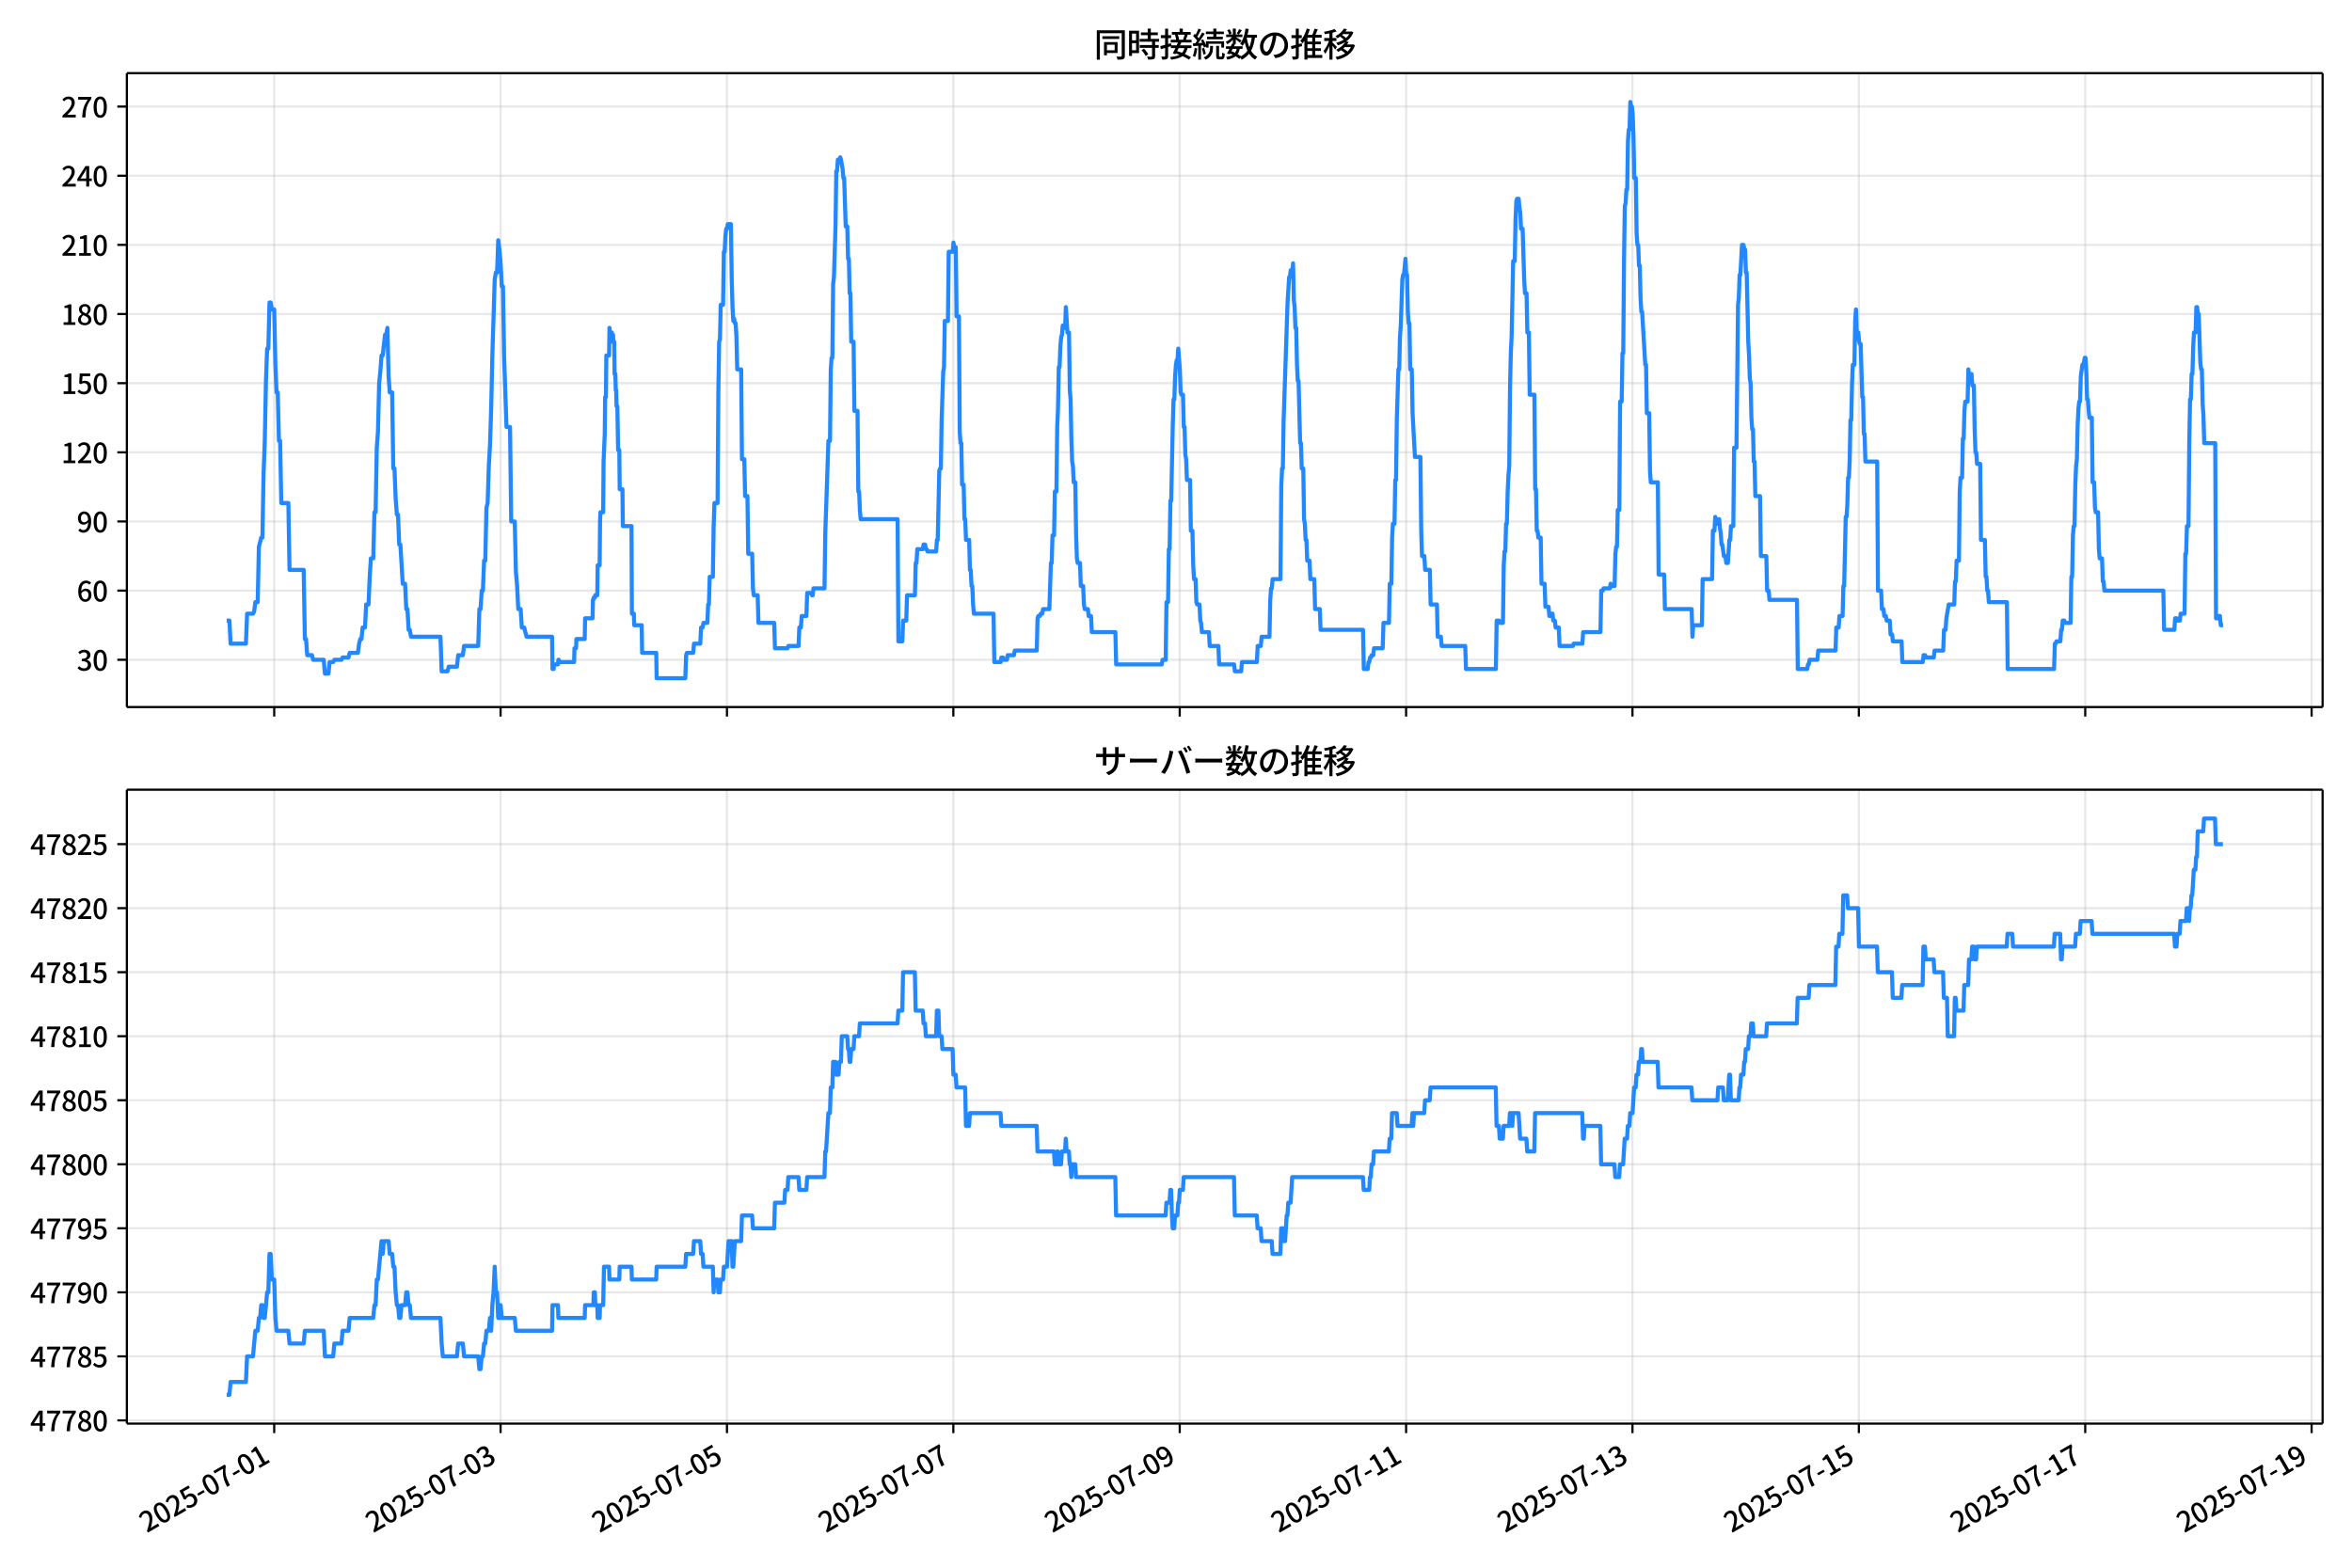 <!DOCTYPE svg  PUBLIC '-//W3C//DTD SVG 1.1//EN'  'http://www.w3.org/Graphics/SVG/1.1/DTD/svg11.dtd'>
<svg version="1.1" viewBox="0 0 864 576" xmlns="http://www.w3.org/2000/svg" xmlns:xlink="http://www.w3.org/1999/xlink">
 <defs>
  <style type="text/css">*{stroke-linejoin: round; stroke-linecap: butt}</style>
 </defs>
 <g id="aa">
  <g id="ab">
   <path d="m0 576h864v-576h-864z" fill="#fff"/>
  </g>
  <g id="ac">
   <g id="ad">
    <path d="m46.6 259.78h806.6v-232.9h-806.6z" fill="#fff"/>
   </g>
   <g id="ae">
    <g id="af">
     <g id="ag">
      <path d="m100.73 259.78v-232.9" clip-path="url(#e)" fill="none" stroke="#b0b0b0" stroke-linecap="square" stroke-opacity=".3" stroke-width=".8"/>
     </g>
     <g id="ah">
      <defs>
       <path id="f" d="m0 0v3.5" stroke="#000" stroke-width=".8"/>
      </defs>
      <use x="100.729" y="259.778" stroke="#000000" stroke-width=".8" xlink:href="#f"/>
     </g>
    </g>
    <g id="ai">
     <g id="aj">
      <path d="m183.89 259.78v-232.9" clip-path="url(#e)" fill="none" stroke="#b0b0b0" stroke-linecap="square" stroke-opacity=".3" stroke-width=".8"/>
     </g>
     <g id="ak">
      <use x="183.888" y="259.778" stroke="#000000" stroke-width=".8" xlink:href="#f"/>
     </g>
    </g>
    <g id="al">
     <g id="am">
      <path d="m267.05 259.78v-232.9" clip-path="url(#e)" fill="none" stroke="#b0b0b0" stroke-linecap="square" stroke-opacity=".3" stroke-width=".8"/>
     </g>
     <g id="an">
      <use x="267.048" y="259.778" stroke="#000000" stroke-width=".8" xlink:href="#f"/>
     </g>
    </g>
    <g id="ao">
     <g id="ap">
      <path d="m350.21 259.78v-232.9" clip-path="url(#e)" fill="none" stroke="#b0b0b0" stroke-linecap="square" stroke-opacity=".3" stroke-width=".8"/>
     </g>
     <g id="aq">
      <use x="350.207" y="259.778" stroke="#000000" stroke-width=".8" xlink:href="#f"/>
     </g>
    </g>
    <g id="ar">
     <g id="as">
      <path d="m433.37 259.78v-232.9" clip-path="url(#e)" fill="none" stroke="#b0b0b0" stroke-linecap="square" stroke-opacity=".3" stroke-width=".8"/>
     </g>
     <g id="at">
      <use x="433.367" y="259.778" stroke="#000000" stroke-width=".8" xlink:href="#f"/>
     </g>
    </g>
    <g id="au">
     <g id="av">
      <path d="m516.53 259.78v-232.9" clip-path="url(#e)" fill="none" stroke="#b0b0b0" stroke-linecap="square" stroke-opacity=".3" stroke-width=".8"/>
     </g>
     <g id="aw">
      <use x="516.527" y="259.778" stroke="#000000" stroke-width=".8" xlink:href="#f"/>
     </g>
    </g>
    <g id="ax">
     <g id="ay">
      <path d="m599.69 259.78v-232.9" clip-path="url(#e)" fill="none" stroke="#b0b0b0" stroke-linecap="square" stroke-opacity=".3" stroke-width=".8"/>
     </g>
     <g id="az">
      <use x="599.686" y="259.778" stroke="#000000" stroke-width=".8" xlink:href="#f"/>
     </g>
    </g>
    <g id="ba">
     <g id="bb">
      <path d="m682.85 259.78v-232.9" clip-path="url(#e)" fill="none" stroke="#b0b0b0" stroke-linecap="square" stroke-opacity=".3" stroke-width=".8"/>
     </g>
     <g id="bc">
      <use x="682.846" y="259.778" stroke="#000000" stroke-width=".8" xlink:href="#f"/>
     </g>
    </g>
    <g id="bd">
     <g id="be">
      <path d="m766.01 259.78v-232.9" clip-path="url(#e)" fill="none" stroke="#b0b0b0" stroke-linecap="square" stroke-opacity=".3" stroke-width=".8"/>
     </g>
     <g id="bf">
      <use x="766.005" y="259.778" stroke="#000000" stroke-width=".8" xlink:href="#f"/>
     </g>
    </g>
    <g id="bg">
     <g id="bh">
      <path d="m849.16 259.78v-232.9" clip-path="url(#e)" fill="none" stroke="#b0b0b0" stroke-linecap="square" stroke-opacity=".3" stroke-width=".8"/>
     </g>
     <g id="bi">
      <use x="849.165" y="259.778" stroke="#000000" stroke-width=".8" xlink:href="#f"/>
     </g>
    </g>
   </g>
   <g id="bj">
    <g id="bk">
     <g id="bl">
      <path d="m46.6 242.42h806.6" clip-path="url(#e)" fill="none" stroke="#b0b0b0" stroke-linecap="square" stroke-opacity=".3" stroke-width=".8"/>
     </g>
     <g id="bm">
      <defs>
       <path id="h" d="m0 0h-3.5" stroke="#000" stroke-width=".8"/>
      </defs>
      <use x="46.6" y="242.416" stroke="#000000" stroke-width=".8" xlink:href="#h"/>
     </g>
     <g id="bn">
      <!-- 30 -->
      <g transform="translate(28.2 246.4) scale(.1 -.1)">
       <defs>
        <path id="n" transform="scale(.016)" d="m1715-90q-371 0-656 90t-503 240q-217 150-377 323l359 474q211-205 479-359 269-153 634-153 269 0 467 92 199 93 311 266t112 423q0 256-125 451t-429 300q-304 106-835 106v551q467 0 732 105 266 106 384 291 119 186 119 423 0 307-192 489-192 183-531 183-269 0-503-119-233-118-438-316l-384 460q282 256 614 413 333 157 737 157 422 0 748-144 327-144 512-413 186-269 186-659 0-403-221-685-221-281-592-422v-26q269-70 490-227t349-400 128-557q0-422-215-726-214-304-573-468-358-163-787-163z"/>
        <path id="a" transform="scale(.016)" d="m1830-90q-460 0-806 275-346 276-535 823-188 547-188 1366 0 820 188 1357 189 538 535 803 346 266 806 266 461 0 800-269 340-269 528-803 189-534 189-1354 0-819-189-1366-188-547-528-823-339-275-800-275zm0 589q237 0 422 185 186 186 288 599 103 413 103 1091 0 679-103 1082-102 403-288 582-185 180-422 180-236 0-422-180-186-179-292-582-105-403-105-1082 0-678 105-1091 106-413 292-599 186-185 422-185z"/>
       </defs>
       <use xlink:href="#n"/>
       <use transform="translate(57)" xlink:href="#a"/>
      </g>
     </g>
    </g>
    <g id="bo">
     <g id="bp">
      <path d="m46.6 217.01h806.6" clip-path="url(#e)" fill="none" stroke="#b0b0b0" stroke-linecap="square" stroke-opacity=".3" stroke-width=".8"/>
     </g>
     <g id="bq">
      <use x="46.6" y="217.009" stroke="#000000" stroke-width=".8" xlink:href="#h"/>
     </g>
     <g id="br">
      <!-- 60 -->
      <g transform="translate(28.2 220.99) scale(.1 -.1)">
       <defs>
        <path id="x" transform="scale(.016)" d="m1971-90q-339 0-634 144-294 144-518 435-224 292-352 733-128 442-128 1044 0 678 147 1161 148 483 397 784 250 301 570 445t665 144q397 0 688-147 292-147 490-359l-403-448q-128 154-327 253-198 99-409 99-307 0-567-182-259-182-413-605-153-422-153-1145 0-608 115-1002t326-589q212-195 493-195 212 0 375 121 163 122 259 343t96 522q0 300-90 511-89 212-259 320-169 109-419 109-211 0-451-134t-458-461l-25 538q134 192 313 323t374 201q196 71 375 71 397 0 694-163 298-163 467-490 170-326 170-825 0-468-195-817-195-348-512-544-317-195-701-195z"/>
       </defs>
       <use xlink:href="#x"/>
       <use transform="translate(57)" xlink:href="#a"/>
      </g>
     </g>
    </g>
    <g id="bs">
     <g id="bt">
      <path d="m46.6 191.6h806.6" clip-path="url(#e)" fill="none" stroke="#b0b0b0" stroke-linecap="square" stroke-opacity=".3" stroke-width=".8"/>
     </g>
     <g id="bu">
      <use x="46.6" y="191.602" stroke="#000000" stroke-width=".8" xlink:href="#h"/>
     </g>
     <g id="bv">
      <!-- 90 -->
      <g transform="translate(28.2 195.59) scale(.1 -.1)">
       <defs>
        <path id="m" transform="scale(.016)" d="m1562-90q-410 0-708 150-297 151-502 356l403 461q141-160 346-256t422-96q224 0 425 102 202 103 352 333 151 230 237 614 87 384 87 941 0 589-115 970t-323 563-496 182q-205 0-372-118-166-118-262-336t-96-525q0-301 86-512 87-211 259-323 173-112 417-112 224 0 460 141 237 141 448 461l32-544q-134-180-313-314t-371-208-384-74q-391 0-689 166-297 167-467 496-169 330-169 823 0 467 195 816t515 541 698 192q339 0 636-138 298-137 519-419 221-281 349-710t128-1018q0-691-141-1187t-391-807q-249-310-563-461-313-150-652-150z"/>
       </defs>
       <use xlink:href="#m"/>
       <use transform="translate(57)" xlink:href="#a"/>
      </g>
     </g>
    </g>
    <g id="bw">
     <g id="bx">
      <path d="m46.6 166.2h806.6" clip-path="url(#e)" fill="none" stroke="#b0b0b0" stroke-linecap="square" stroke-opacity=".3" stroke-width=".8"/>
     </g>
     <g id="by">
      <use x="46.6" y="166.195" stroke="#000000" stroke-width=".8" xlink:href="#h"/>
     </g>
     <g id="bz">
      <!-- 120 -->
      <g transform="translate(22.5 170.18) scale(.1 -.1)">
       <defs>
        <path id="j" transform="scale(.016)" d="m544 0v608h1037v3277h-845v467q333 58 579 147 247 90 451 218h557v-4109h915v-608h-2694z"/>
        <path id="c" transform="scale(.016)" d="m282 0v429q697 621 1164 1136 468 515 701 956 234 442 234 826 0 256-87 451-86 196-262 301-176 106-445 106-275 0-506-151-230-150-422-368l-416 410q301 333 637 518 336 186 803 186 429 0 749-176t496-493 176-745q0-455-224-919t-615-935q-390-470-889-950 186 20 394 36t374 16h1184v-634h-3046z"/>
       </defs>
       <use xlink:href="#j"/>
       <use transform="translate(57)" xlink:href="#c"/>
       <use transform="translate(114)" xlink:href="#a"/>
      </g>
     </g>
    </g>
    <g id="ca">
     <g id="cb">
      <path d="m46.6 140.79h806.6" clip-path="url(#e)" fill="none" stroke="#b0b0b0" stroke-linecap="square" stroke-opacity=".3" stroke-width=".8"/>
     </g>
     <g id="cc">
      <use x="46.6" y="140.788" stroke="#000000" stroke-width=".8" xlink:href="#h"/>
     </g>
     <g id="cd">
      <!-- 150 -->
      <g transform="translate(22.5 144.77) scale(.1 -.1)">
       <defs>
        <path id="i" transform="scale(.016)" d="m1715-90q-365 0-653 90t-506 237q-217 147-383 307l352 480q134-134 294-246t361-183q202-70 452-70 262 0 473 118 212 119 333 346 122 227 122 541 0 460-247 716-246 256-649 256-224 0-384-64t-365-198l-365 237 141 2240h2387v-627h-1747l-109-1204q154 77 307 118 154 42 340 42 397 0 723-160t518-490q192-329 192-847 0-519-224-887t-586-560q-361-192-777-192z"/>
       </defs>
       <use xlink:href="#j"/>
       <use transform="translate(57)" xlink:href="#i"/>
       <use transform="translate(114)" xlink:href="#a"/>
      </g>
     </g>
    </g>
    <g id="ce">
     <g id="cf">
      <path d="m46.6 115.38h806.6" clip-path="url(#e)" fill="none" stroke="#b0b0b0" stroke-linecap="square" stroke-opacity=".3" stroke-width=".8"/>
     </g>
     <g id="cg">
      <use x="46.6" y="115.381" stroke="#000000" stroke-width=".8" xlink:href="#h"/>
     </g>
     <g id="ch">
      <!-- 180 -->
      <g transform="translate(22.5 119.37) scale(.1 -.1)">
       <defs>
        <path id="l" transform="scale(.016)" d="m1830-90q-441 0-787 163-345 164-547 448-202 285-202 650 0 314 122 557t314 419 403 291v32q-256 186-442 458-185 272-185 643 0 365 176 640t480 425q304 151 694 151 410 0 704-160t457-439q164-278 164-649 0-237-96-448t-234-381q-137-169-291-278v-32q218-115 397-285 179-169 288-406t109-557q0-346-189-628-189-281-532-448-342-166-803-166zm314 2708q205 198 310 419 106 221 106 464 0 211-83 384t-247 272q-163 99-393 99-288 0-480-183-192-182-192-502 0-256 134-429 135-172 359-294t486-230zm-294-2170q236 0 418 89 183 90 285 253 103 164 103 388 0 211-90 367-89 157-246 272-157 116-368 215t-454 195q-244-173-398-426-153-252-153-553 0-237 118-416 119-179 324-282 205-102 461-102z"/>
       </defs>
       <use xlink:href="#j"/>
       <use transform="translate(57)" xlink:href="#l"/>
       <use transform="translate(114)" xlink:href="#a"/>
      </g>
     </g>
    </g>
    <g id="ci">
     <g id="cj">
      <path d="m46.6 89.974h806.6" clip-path="url(#e)" fill="none" stroke="#b0b0b0" stroke-linecap="square" stroke-opacity=".3" stroke-width=".8"/>
     </g>
     <g id="ck">
      <use x="46.6" y="89.974" stroke="#000000" stroke-width=".8" xlink:href="#h"/>
     </g>
     <g id="cl">
      <!-- 210 -->
      <g transform="translate(22.5 93.959) scale(.1 -.1)">
       <use xlink:href="#c"/>
       <use transform="translate(57)" xlink:href="#j"/>
       <use transform="translate(114)" xlink:href="#a"/>
      </g>
     </g>
    </g>
    <g id="cm">
     <g id="cn">
      <path d="m46.6 64.567h806.6" clip-path="url(#e)" fill="none" stroke="#b0b0b0" stroke-linecap="square" stroke-opacity=".3" stroke-width=".8"/>
     </g>
     <g id="co">
      <use x="46.6" y="64.567" stroke="#000000" stroke-width=".8" xlink:href="#h"/>
     </g>
     <g id="cp">
      <!-- 240 -->
      <g transform="translate(22.5 68.552) scale(.1 -.1)">
       <defs>
        <path id="k" transform="scale(.016)" d="m2170 0v3072q0 192 12 457 13 266 20 458h-26q-90-179-183-365-92-185-195-364l-921-1415h2579v-576h-3328v493l1875 2957h858v-4717h-691z"/>
       </defs>
       <use xlink:href="#c"/>
       <use transform="translate(57)" xlink:href="#k"/>
       <use transform="translate(114)" xlink:href="#a"/>
      </g>
     </g>
    </g>
    <g id="cq">
     <g id="cr">
      <path d="m46.6 39.16h806.6" clip-path="url(#e)" fill="none" stroke="#b0b0b0" stroke-linecap="square" stroke-opacity=".3" stroke-width=".8"/>
     </g>
     <g id="cs">
      <use x="46.6" y="39.16" stroke="#000000" stroke-width=".8" xlink:href="#h"/>
     </g>
     <g id="ct">
      <!-- 270 -->
      <g transform="translate(22.5 43.145) scale(.1 -.1)">
       <defs>
        <path id="b" transform="scale(.016)" d="m1235 0q32 646 109 1187t224 1024 384 941 576 938h-2208v627h3027v-455q-409-512-665-989-256-476-397-969t-205-1053-90-1251h-755z"/>
       </defs>
       <use xlink:href="#c"/>
       <use transform="translate(57)" xlink:href="#b"/>
       <use transform="translate(114)" xlink:href="#a"/>
      </g>
     </g>
    </g>
   </g>
   <g id="cu">
    <path d="m83.264 228.02h1.017l.432 8.469h5.621l.433-11.01h2.166l.433-.847.433-3.388h.866l.433-20.326.866-3.388h.433l.433-23.713.433-11.857.433-22.019.433-11.857h.433l.433-16.938h.433l.433 2.541h.866l.433 20.326.433 10.163h.433l.433 17.785h.433l.433 22.866h2.599l.433 24.56h5.197l.433 25.407h.433l.433 5.928h1.732l.433 1.694h3.898l.433 5.081h1.299l.433-4.234h1.299l.433-.847h2.599l.433-.847h2.166l.433-1.694h3.032l.433-3.388.433-1.694h.433l.433-4.234h.866l.433-8.469h.866l.433-10.163.433-6.775h.866l.433-16.938h.433l.433-23.713.433-5.928.433-17.785.433-4.234.433-5.928h.433l.866-7.622h.433l.433-2.541.433 17.785.433 5.928h.866l.433 27.948h.433l.433 11.01.433 5.928h.433l.433 11.01h.433l.866 14.397h.866l.433 9.316h.433l.433 7.622h.433l.433 2.541h10.828l.433 12.704h2.166l.433-1.694h3.032l.433-4.234h1.732l.433-3.388h5.197l.433-13.55h.433l.433-6.775h.433l.433-11.01h.433l.433-19.479.433-1.694.433-13.55.433-7.622.433-13.55.433-19.479.866-27.948.433-2.541h.433l.433-11.857.433 3.388.433 5.081.433 8.469h.433l.433 26.254.866 25.407h1.299l.433 34.723h1.299l.433 18.632.433 5.081.433 8.469h.866l.433 6.775h.866l.866 3.388h9.384l.144 11.857h.433l.144-1.694h1.444l.144-1.694h.144l.144.847h5.486l.144-5.081h.578l.144-3.388h3.032l.144-7.622h2.743l.144-6.775h.144l.144-.847h.433l.144-.847h.722l.144-11.01h.722l.144-16.091.144-3.388h1.011l.144-18.632.433-10.163.144-13.55h.289l.144-15.244h1.011l.144-10.163.144 1.694h.722l.144 3.388.144-2.541h.144l.144 2.541h.289l.144 11.857h.289l.144 5.928h.144l.144 5.928h.289l.289 16.091h.433l.144 14.397h1.011l.144 13.55h3.176l.144 32.182h.722l.144 4.234h2.743l.144 10.163h5.197l.144 9.316h10.539l.289-8.469.289-.847h2.31l.289-3.388h2.31l.289-5.928h.578l.289-1.694h1.444l.289-6.775h.289l.289-10.163h1.155l.289-18.632.289-8.469h1.155l.289-40.651.289-18.632.289-.847.289-12.704h.866l.289-19.479h.289l.289-5.928.289-2.541h.289l.289-1.694h1.155l.289 20.326.289 10.163.289 5.081.289-.847.289 1.694h.289l.289 5.081.289 11.857h1.444l.289 33.029h.866l.289 13.55h.866l.289 21.173h1.444l.289 12.704.289 2.541h1.444l.289 10.163h5.775l.289 9.316h4.62l.289-.847h3.754l.289-6.775h.578l.289-4.234h1.732l.289-8.469h1.444l.289.847h.289l.289-2.541h4.043l.289-20.326 1.155-33.876h.578l.289-26.254.289-4.234h.289l.289-27.101.289-2.541.578-18.632.289-20.326h.289l.289-4.234h.578l.289-.847.289.847.578 3.388.289 3.388h.289l.578 17.785h.578l.289 11.857h.289l.289 12.704h.289l.289 17.785h.866l.289 25.407h1.155l.289 29.642h.289l.289 6.775.289 3.388h13.571l.289 44.886h1.444l.289-7.622h1.155l.289-9.316h2.888l.289-11.857h.289l.289-5.081h2.021l.289-1.694h.578l.289 1.694h.289l.289.847h3.176l.289-4.234h.289l.578-25.407.289-.847h.289l.289-17.785.578-17.785.289-1.694.289-16.938h1.155l.289-25.407h1.444l.289-3.388.289 1.694h.578l.289 25.407h.866l.289 42.345.289 4.234h.289l.289 15.244h.578l.289 12.704h.289l.289 7.622h1.155l.289 11.01h.289l.289 5.928h.289l.289 6.775.289 3.388h7.219l.289 17.785h2.31l.289-1.694h.578l.289.847h1.155l.289-1.694h2.31l.289-1.694h8.085l.289-11.857.289-.847h.578l.289-.847h.578l.289-1.694h2.31l.578-16.938h.289l.289-10.163h.578l.289-16.091h.578l.289-23.713.289-6.775.289-15.244h.289l.289-7.622.289-3.388.289-.847.289-3.388.289.847h.578l.289-7.622.578 9.316h.578l.289 21.173.289 3.388.289 14.397.289 8.469.289 1.694.289 5.928h.578l.289 18.632.289 9.316.289 1.694h.866l.289 8.469h.866l.289 6.775.289 1.694h1.155l.289 2.541h.866l.289 5.928h8.662l.289 11.857h16.747l.289-1.694h1.155l.289-21.173h.578l.289-19.479h.289l.289-17.785h.289l.578-27.948.289-9.316h.289l.289-8.469.289-4.234.289-1.694h.289l.289-4.234.578 7.622.289 8.469.289.847h.578l.289 11.857h.289l.289 10.163.289 1.694.289 7.622h1.155l.289 18.632h.578l.289 12.704.289 5.081h.578l.289 8.469.289.847h.866l.289 5.928.289.847.289 3.388h2.599l.289 5.081h3.176l.289 6.775h5.486l.289 2.541h2.31l.289-3.388h5.486l.289-5.928h1.155l.289-3.388h2.888l.289-13.55.289-4.234h.289l.289-3.388h2.888l.289-33.876.289-6.775h.289l.289-17.785 1.444-43.192.578-9.316h.289l.289-2.541.289.847h.289l.289-3.388.289 13.55.289 2.541.289 7.622h.289l.289 13.55.289 5.928h.289l.578 22.866h.289l.289 9.316h.578l.289 18.632.289 1.694.289 5.928h.289l.289 7.622h.866l.289 6.775h1.444l.289 11.01h1.732l.289 7.622h15.592l.289 14.397h1.444l.289-2.541h.289l.289-1.694h.289l.289-.847h.578l.289-2.541h3.176l.289-9.316h2.021l.289-14.397h.578l.289-16.938.289-5.081h.578l.289-16.091h.289l.289-22.866.578-17.785h.289l.289-11.857.289-4.234.578-16.938.289-1.694h.289l.578-5.928.289 5.928h.289l.289 13.55.289 4.234h.289l.289 16.938h.578l.289 16.091.866 16.091h2.021l.289 27.101.289 9.316h.866l.289 5.081h1.732l.289 12.704h2.31l.289 11.857h1.155l.289 3.388h8.662l.289 8.469h10.972l.289-17.785h.866l.289.847h1.155l.289-21.173.289-5.081h.289l.289-10.163h.289l.289-11.857.289-5.928.289-3.388.289-28.795.289-12.704.289-5.928.578-27.948h.578l.289-15.244.289-6.775.289-.847h.578l.289 3.388.289 1.694.289 5.928h.578l.578 18.632.289 5.081h.578l.289 14.397h.578l.289 22.866h1.732l.289 34.723h.289l.289 15.244h.289l.289 2.541h.866l.289 16.938h1.155l.289 8.469h1.155l.289 3.388h.289l.289-.847h.578l.289 2.541h.578l.289 2.541h1.155l.289 6.775h4.909l.289-.847h3.176l.289-4.234h6.353l.289-15.244h.578l.289-.847h2.31l.289-1.694.289.847h1.155l.289-11.857.289-2.541h.289l.289-13.55h.578l.289-39.804h.578l.289-17.785h.289l.289-34.723.289-19.479.289-.847.289-5.081h.289l.289-17.785.289-4.234h.289l.289-10.163.289 1.694h.289l.289 2.541.289 8.469.289 15.244h.578l.289 20.326.289 4.234h.289l.289 7.622h.289l.289 11.857.289 5.081h.289l1.155 19.479h.289l.289 17.785h.866l.289 21.173.289 4.234h2.599l.289 33.876h2.021l.289 12.704h9.818l.289 10.163.289-4.234h3.176l.289-16.938h3.465l.289-17.785h.578l.289-5.081.289 2.541h.578l.289-1.694h.289l.289 3.388.289 1.694.289 4.234h.289l.578 4.234h.578l.289 2.541h.578l.578-8.469h.289l.289-5.081h.866l.289-28.795h.866l.578-52.508.289-2.541.289-8.469h.289l.578-11.01h.578l.289 1.694h.289l.289 8.469h.289l.578 25.407.289 5.081.289 8.469.289 1.694.289 12.704.289 4.234h.289l.289 11.857h.289l.289 12.704h1.732l.289 22.019h2.021l.289 12.704h.578l.289 3.388h10.106l.289 25.407h3.465l.289-1.694h.289l.289-1.694h2.888l.289-3.388h6.353l.289-8.469h.866l.289-4.234h1.155l.289-11.01h.289l.578-25.407h.289l.289-4.234.289-10.163h.289l.289-5.928.289-15.244h.289l.289-13.55.289-6.775h.578l.289-16.091.289-4.234.289 8.469h.578l.289 3.388.289.847h.289l.578 19.479h.289l.289 13.55h.289l.289 10.163h4.331l.289 47.426h1.155l.289 6.775h.578l.289 2.541h.578l.289 1.694h1.155l.289 5.081h.578l.289 2.541h3.176l.289 7.622h7.508l.289-2.541h.578l.289.847h2.888l.289-2.541h3.176l.289-7.622h.578l.289-4.234.866-5.081h2.021l.289-8.469h.289l.289-7.622h.866l.289-25.407.289-5.081h.578l.289-14.397h.289l.289-10.163.289-3.388h.866l.289-11.857.289 3.388.289-1.694h.578l.289 4.234h.578l.289 16.091.289 8.469h.289l.289 4.234h1.155l.289 27.948h1.444l.289 13.55h.289l.289 5.081h.289l.289 4.234h6.641l.289 24.56h17.036l.289-9.316h.289l.289-.847h1.444l.289-4.234h.289l.289-3.388h.578l.289.847h2.021l.289-16.938h.289l.289-15.244.289-3.388h.289l.289-15.244.289-6.775.289-2.541.289-12.704.289-5.928.289-2.541h.289l.289-9.316.578-4.234h.289l.289-.847.289-1.694h.289l.289 5.081.289 10.163h.289l.289 4.234.289 2.541h.866l.289 23.713h.578l.289 9.316.289 1.694h.866l.289 13.55.289 3.388h.866l.289 8.469h.289l.289 3.388h21.656l.289 14.397h3.754l.289-4.234h.578l.289.847h.866l.289-2.541h1.444l.289-22.019h.289l.289-10.163h.578l.289-30.488.289-16.091h.289l.289-9.316h.289l.289-10.163.289-5.081h.578l.289-9.316h.289l.289 2.541h.289l.578 17.785.289 2.541h.289l.289 12.704.289 4.234.289 10.163h4.043l.289 64.364h.866l.289-.847h.289l.289 3.388h.866v0" clip-path="url(#e)" fill="none" stroke="#28f" stroke-linecap="square" stroke-width="1.5"/>
   </g>
   <g id="cv">
    <path d="m46.6 259.78v-232.9" fill="none" stroke="#000" stroke-linecap="square" stroke-width=".8"/>
   </g>
   <g id="cw">
    <path d="m853.2 259.78v-232.9" fill="none" stroke="#000" stroke-linecap="square" stroke-width=".8"/>
   </g>
   <g id="cx">
    <path d="m46.6 259.78h806.6" fill="none" stroke="#000" stroke-linecap="square" stroke-width=".8"/>
   </g>
   <g id="cy">
    <path d="m46.6 26.88h806.6" fill="none" stroke="#000" stroke-linecap="square" stroke-width=".8"/>
   </g>
   <g id="cz">
    <!-- 同時接続数の推移 -->
    <g transform="translate(401.9 20.88) scale(.12 -.12)">
     <defs>
      <path id="w" transform="scale(.016)" d="m1587 3936h3232v-518h-3232v518zm320-1114h557v-2534h-557v2534zm301 0h2291v-2086h-2291v512h1734v1069h-1734v505zm-1683 2260h5113v-570h-4524v-5056h-589v5626zm4768 0h595v-4896q0-250-67-397t-227-218q-160-77-426-96t-675-19q-13 83-45 192t-77 218q-45 108-89 185 281-13 527-13 247 0 330 0 83 7 118 42 36 35 36 112v4890z"/>
      <path id="u" transform="scale(.016)" d="m2714 4672h3238v-525h-3238v525zm-244-1235h3712v-538h-3712v538zm20-1184h3635v-531h-3635v531zm1523 3155h595v-2310h-595v2310zm832-2451h589v-2823q0-230-61-364-61-135-227-199-167-70-423-86t-633-16q-20 121-78 285-57 163-121 284 275-6 509-9t310-3q77 6 106 28 29 23 29 93v2810zm-2023-1677 487 282q153-160 313-352t294-381q135-189 206-343l-519-313q-64 153-189 348-124 196-278 394-154 199-314 365zm-2086 3718h1619v-4281h-1619v544h1056v3187h-1056v550zm32-1843h1293v-537h-1293v537zm-320 1843h563v-4832h-563v4832z"/>
      <path id="v" transform="scale(.016)" d="m3866 5408h614v-870h-614v870zm-1479-653h3597v-518h-3597v518zm-230-1485h4e3v-518h-4e3v518zm825 922 519 102q64-160 121-342 58-182 96-352 39-170 45-304l-544-128q-6 134-42 313-35 180-83 365-48 186-112 346zm1856 109 589-71q-96-275-202-557-105-281-195-486l-518 77q58 147 122 329 64 183 118 372t86 336zm-2643-2106h3943v-518h-3943v518zm1408 685 602-115q-167-371-362-784t-390-797-362-685l-525 179q160 288 346 666t368 784 323 752zm-659-2157 358 403q352-102 733-240 381-137 752-304 371-166 697-336 327-169 558-329l-384-461q-218 160-532 336-313 176-685 345-371 170-755 323-384 154-742 263zm1894 1114 583-71q-122-550-353-944-230-393-604-662t-922-435q-547-167-1296-269-25 128-93 269-67 141-137 230 678 64 1168 192t819 349q330 221 531 550 202 330 304 791zm-4684 217q396 90 953 240 557 151 1120 311l77-544q-525-154-1053-311-528-156-963-284l-134 588zm121 2093h1965v-563h-1965v563zm819 1248h576v-5229q0-236-51-374t-192-208q-141-77-355-99-214-23-541-16-13 115-64 288t-109 294q205-6 381-6t234 0q64 0 92 28 29 29 29 93v5229z"/>
      <path id="t" transform="scale(.016)" d="m4058 5408h595v-1798h-595v1798zm-1415-563h3443v-499h-3443v499zm231-992h3008v-499h-3008v499zm-224-877h3475v-1203h-531v729h-2432v-729h-512v1203zm1964-877h551v-1881q0-122 22-157 23-35 106-35 25 0 92 0 68 0 135 0t99 0q51 0 83 54t45 224 19 515q90-70 234-131t259-93q-19-429-83-662-64-234-183-326-118-93-316-93-39 0-103 0t-134 0-138 0q-67 0-99 0-237 0-365 64t-176 218q-48 153-48 422v1881zm-1164-6h550v-455q0-243-48-528-48-284-186-579-137-294-409-572-272-279-727-503-70 90-192 208-121 118-230 195 416 205 665 438 250 234 371 474 122 240 164 467 42 228 42 413v442zm-2240 3309 524-192q-121-244-259-503-137-259-275-496t-259-416l-410 173q122 186 246 438 125 253 240 515 116 263 193 481zm716-743 500-230q-224-359-496-756-272-396-548-764-275-368-518-650l-358 205q179 211 377 483 199 272 387 569 189 298 358 592 170 295 298 551zm-1721-665 307 403q166-154 339-340 173-185 320-364t224-327l-326-460q-77 160-218 348-141 189-314 384-172 196-332 356zm1485-832 435 179q128-211 249-458 122-246 215-474 93-227 137-412l-473-211q-32 185-119 422-86 237-201 486-115 250-243 468zm-1530-583q422 26 998 54 576 29 1184 68l7-499q-570-45-1127-84-556-38-992-70l-70 531zm1702-992 436 135q121-276 214-596t118-556l-454-148q-26 237-112 563-86 327-202 602zm-1363 109 499-83q-57-455-163-897-105-441-253-748-51 32-134 73-83 42-170 83-86 42-144 62 148 294 234 697t131 813zm691 627h525v-2861h-525v2861z"/>
      <path id="p" transform="scale(.016)" d="m224 2022h3187v-499h-3187v499zm51 2247h3111v-487h-3111v487zm1127-1735 563-121q-154-320-333-672t-352-679q-173-326-326-582l-532 173q148 243 324 566t345 669q170 346 311 646zm934-832 563-64q-89-480-262-838t-461-614-701-432-976-298q-25 128-99 269t-157 237q659 102 1085 303 426 202 666 554t342 883zm422 3597 519-211q-147-218-298-436-150-217-278-377l-403 186q121 173 252 413 132 240 208 425zm-1203 109h563v-2957h-563v2957zm-1075-320 448 186q134-192 246-420 112-227 157-393l-467-211q-38 172-147 406t-237 432zm1094-1050 397-236q-160-263-400-529-240-265-519-489-278-224-553-378-51 103-141 237-89 135-179 218 269 109 534 294 266 186 493 416 228 231 368 467zm487-204q83-45 246-145 163-99 352-211t346-211 221-150l-327-423q-83 77-230 198-147 122-317 253-170 132-327 250-156 119-259 189l295 250zm1798 396h2311v-556h-2311v556zm115 1178 615-90q-103-640-263-1235t-384-1101q-224-505-512-889-44 57-134 134t-186 157-166 125q275 339 473 796 199 458 340 995 141 538 217 1108zm1223-1510 614-58q-147-1101-445-1940-297-838-813-1443-515-604-1321-1014-26 71-90 177-64 105-134 208-70 102-128 159 742 346 1212 880 471 535 730 1290 260 755 375 1741zm-1005-135q134-851 387-1597 253-745 659-1305 407-560 1002-874-70-57-154-150-83-93-154-189-70-96-121-179-633 371-1056 988-422 618-688 1434-265 816-425 1783l550 89zm-3309-3065 327 416q377-148 754-330 378-182 701-378 324-195 548-368l-416-435q-211 179-519 378-307 198-666 383-358 186-729 334z"/>
      <path id="s" transform="scale(.016)" d="m3686 4378q-64-493-163-1041-99-547-265-1084-192-653-432-1104t-522-688-595-237q-320 0-596 221-275 221-448 621-172 400-172 931 0 537 220 1017 221 480 611 851 391 372 909 583 519 211 1121 211 576 0 1040-186 464-185 793-515 330-329 502-771 173-441 173-941 0-672-278-1194-278-521-816-851-538-329-1318-444l-378 601q166 20 307 42t263 48q307 70 585 217 279 148 496 375 218 227 342 534 125 308 125 692t-122 713q-121 330-358 573-236 243-582 380-346 138-781 138-525 0-935-186-409-185-694-489-284-304-432-656-147-352-147-678 0-365 89-605 90-240 224-355 135-115 276-115t288 144 297 457q151 314 298 800 147 461 246 982 100 522 145 1021l684-12z"/>
      <path id="q" transform="scale(.016)" d="m2995 2925h2893v-519h-2893v519zm0-1280h2893v-519h-2893v519zm-64-1299h3232v-557h-3232v557zm1312 3577h563v-3763h-563v3763zm429 1466 634-141q-154-390-340-794-185-403-339-684l-512 140q103 199 208 458 106 259 195 528 90 269 154 493zm-1472 25 582-147q-153-518-371-1018-217-499-483-931t-573-758q-38 64-109 160-70 96-147 198-77 103-141 160 416 416 733 1034t509 1302zm128-1203h2720v-537h-2720v-4205h-582v4422l313 320h269zm-3174-2157q396 90 953 240 557 151 1120 311l77-544q-525-154-1053-311-528-156-963-284l-134 588zm121 2093h1965v-563h-1965v563zm819 1248h576v-5229q0-236-51-374t-192-208q-141-77-355-99-214-23-541-16-13 115-64 288t-109 294q205-6 381-6t234 0q64 0 92 28 29 29 29 93v5229z"/>
      <path id="o" transform="scale(.016)" d="m4051 5402 595-109q-281-493-729-941t-1107-806q-39 64-106 144t-141 153q-73 74-137 119 608 288 1011 678t614 762zm-77-557h1511v-493h-1863l352 493zm1293 0h109l109 25 384-179q-192-505-496-905t-695-701q-390-301-845-519-454-217-947-358-44 109-137 253t-176 227q448 109 867 294 419 186 777 445 359 259 631 592t419 730v96zm-1990-954 377 307q167-96 336-218 170-121 320-249 151-128 247-237l-397-332q-90 108-237 236t-317 259q-169 132-329 234zm1107-934 595-109q-307-538-803-1031-496-492-1232-876-38 64-102 144t-138 156q-74 77-138 116 455 217 807 483t604 554q253 288 407 563zm-90-589h1460v-506h-1818l358 506zm1268 0h121l109 26 384-167q-192-614-531-1075t-787-794q-448-332-983-553-534-221-1129-355-45 115-132 269-86 153-176 249 551 96 1043 285 493 189 903 473 410 285 714 669t464 883v90zm-2132-1056 410 339q186-102 384-237 198-134 371-275t282-269l-435-371q-103 128-270 272-166 144-361 288t-381 253zm-2150 3533h589v-5376h-589v5376zm-992-1242h2336v-569h-2336v569zm1024-224 365-160q-96-339-231-707-134-368-291-727-157-358-336-672-179-313-365-537-44 128-134 291t-160 272q173 192 339 457 167 266 323 570 157 304 282 618t208 595zm941 1946 416-467q-314-122-695-221-380-99-784-173-403-74-780-131-20 102-71 236-51 135-102 231 358 58 732 138 375 80 711 179t573 208zm-397-2579q58-45 179-170 122-125 266-266 144-140 259-265t160-183l-352-473q-58 102-157 255-99 154-218 317-118 164-227 311-108 147-185 237l275 237z"/>
     </defs>
     <use xlink:href="#w"/>
     <use transform="translate(100)" xlink:href="#u"/>
     <use transform="translate(200)" xlink:href="#v"/>
     <use transform="translate(300)" xlink:href="#t"/>
     <use transform="translate(400)" xlink:href="#p"/>
     <use transform="translate(500)" xlink:href="#s"/>
     <use transform="translate(600)" xlink:href="#q"/>
     <use transform="translate(700)" xlink:href="#o"/>
    </g>
   </g>
  </g>
  <g id="da">
   <g id="db">
    <path d="m46.6 523.06h806.6v-232.9h-806.6z" fill="#fff"/>
   </g>
   <g id="dc">
    <g id="dd">
     <g id="de">
      <path d="m100.73 523.06v-232.9" clip-path="url(#d)" fill="none" stroke="#b0b0b0" stroke-linecap="square" stroke-opacity=".3" stroke-width=".8"/>
     </g>
     <g id="df">
      <use x="100.729" y="523.055" stroke="#000000" stroke-width=".8" xlink:href="#f"/>
     </g>
     <g id="dg">
      <!-- 2025-07-01 -->
      <g transform="translate(53.939 563.33) rotate(-30) scale(.1 -.1)">
       <defs>
        <path id="g" transform="scale(.016)" d="m301 1536v544h1689v-544h-1689z"/>
       </defs>
       <use xlink:href="#c"/>
       <use transform="translate(57)" xlink:href="#a"/>
       <use transform="translate(114)" xlink:href="#c"/>
       <use transform="translate(171)" xlink:href="#i"/>
       <use transform="translate(228)" xlink:href="#g"/>
       <use transform="translate(263.7)" xlink:href="#a"/>
       <use transform="translate(320.7)" xlink:href="#b"/>
       <use transform="translate(377.7)" xlink:href="#g"/>
       <use transform="translate(413.4)" xlink:href="#a"/>
       <use transform="translate(470.4)" xlink:href="#j"/>
      </g>
     </g>
    </g>
    <g id="dh">
     <g id="di">
      <path d="m183.89 523.06v-232.9" clip-path="url(#d)" fill="none" stroke="#b0b0b0" stroke-linecap="square" stroke-opacity=".3" stroke-width=".8"/>
     </g>
     <g id="dj">
      <use x="183.888" y="523.055" stroke="#000000" stroke-width=".8" xlink:href="#f"/>
     </g>
     <g id="dk">
      <!-- 2025-07-03 -->
      <g transform="translate(137.1 563.33) rotate(-30) scale(.1 -.1)">
       <use xlink:href="#c"/>
       <use transform="translate(57)" xlink:href="#a"/>
       <use transform="translate(114)" xlink:href="#c"/>
       <use transform="translate(171)" xlink:href="#i"/>
       <use transform="translate(228)" xlink:href="#g"/>
       <use transform="translate(263.7)" xlink:href="#a"/>
       <use transform="translate(320.7)" xlink:href="#b"/>
       <use transform="translate(377.7)" xlink:href="#g"/>
       <use transform="translate(413.4)" xlink:href="#a"/>
       <use transform="translate(470.4)" xlink:href="#n"/>
      </g>
     </g>
    </g>
    <g id="dl">
     <g id="dm">
      <path d="m267.05 523.06v-232.9" clip-path="url(#d)" fill="none" stroke="#b0b0b0" stroke-linecap="square" stroke-opacity=".3" stroke-width=".8"/>
     </g>
     <g id="dn">
      <use x="267.048" y="523.055" stroke="#000000" stroke-width=".8" xlink:href="#f"/>
     </g>
     <g id="do">
      <!-- 2025-07-05 -->
      <g transform="translate(220.26 563.33) rotate(-30) scale(.1 -.1)">
       <use xlink:href="#c"/>
       <use transform="translate(57)" xlink:href="#a"/>
       <use transform="translate(114)" xlink:href="#c"/>
       <use transform="translate(171)" xlink:href="#i"/>
       <use transform="translate(228)" xlink:href="#g"/>
       <use transform="translate(263.7)" xlink:href="#a"/>
       <use transform="translate(320.7)" xlink:href="#b"/>
       <use transform="translate(377.7)" xlink:href="#g"/>
       <use transform="translate(413.4)" xlink:href="#a"/>
       <use transform="translate(470.4)" xlink:href="#i"/>
      </g>
     </g>
    </g>
    <g id="dp">
     <g id="dq">
      <path d="m350.21 523.06v-232.9" clip-path="url(#d)" fill="none" stroke="#b0b0b0" stroke-linecap="square" stroke-opacity=".3" stroke-width=".8"/>
     </g>
     <g id="dr">
      <use x="350.207" y="523.055" stroke="#000000" stroke-width=".8" xlink:href="#f"/>
     </g>
     <g id="ds">
      <!-- 2025-07-07 -->
      <g transform="translate(303.42 563.33) rotate(-30) scale(.1 -.1)">
       <use xlink:href="#c"/>
       <use transform="translate(57)" xlink:href="#a"/>
       <use transform="translate(114)" xlink:href="#c"/>
       <use transform="translate(171)" xlink:href="#i"/>
       <use transform="translate(228)" xlink:href="#g"/>
       <use transform="translate(263.7)" xlink:href="#a"/>
       <use transform="translate(320.7)" xlink:href="#b"/>
       <use transform="translate(377.7)" xlink:href="#g"/>
       <use transform="translate(413.4)" xlink:href="#a"/>
       <use transform="translate(470.4)" xlink:href="#b"/>
      </g>
     </g>
    </g>
    <g id="dt">
     <g id="du">
      <path d="m433.37 523.06v-232.9" clip-path="url(#d)" fill="none" stroke="#b0b0b0" stroke-linecap="square" stroke-opacity=".3" stroke-width=".8"/>
     </g>
     <g id="dv">
      <use x="433.367" y="523.055" stroke="#000000" stroke-width=".8" xlink:href="#f"/>
     </g>
     <g id="dw">
      <!-- 2025-07-09 -->
      <g transform="translate(386.58 563.33) rotate(-30) scale(.1 -.1)">
       <use xlink:href="#c"/>
       <use transform="translate(57)" xlink:href="#a"/>
       <use transform="translate(114)" xlink:href="#c"/>
       <use transform="translate(171)" xlink:href="#i"/>
       <use transform="translate(228)" xlink:href="#g"/>
       <use transform="translate(263.7)" xlink:href="#a"/>
       <use transform="translate(320.7)" xlink:href="#b"/>
       <use transform="translate(377.7)" xlink:href="#g"/>
       <use transform="translate(413.4)" xlink:href="#a"/>
       <use transform="translate(470.4)" xlink:href="#m"/>
      </g>
     </g>
    </g>
    <g id="dx">
     <g id="dy">
      <path d="m516.53 523.06v-232.9" clip-path="url(#d)" fill="none" stroke="#b0b0b0" stroke-linecap="square" stroke-opacity=".3" stroke-width=".8"/>
     </g>
     <g id="dz">
      <use x="516.527" y="523.055" stroke="#000000" stroke-width=".8" xlink:href="#f"/>
     </g>
     <g id="ea">
      <!-- 2025-07-11 -->
      <g transform="translate(469.74 563.33) rotate(-30) scale(.1 -.1)">
       <use xlink:href="#c"/>
       <use transform="translate(57)" xlink:href="#a"/>
       <use transform="translate(114)" xlink:href="#c"/>
       <use transform="translate(171)" xlink:href="#i"/>
       <use transform="translate(228)" xlink:href="#g"/>
       <use transform="translate(263.7)" xlink:href="#a"/>
       <use transform="translate(320.7)" xlink:href="#b"/>
       <use transform="translate(377.7)" xlink:href="#g"/>
       <use transform="translate(413.4)" xlink:href="#j"/>
       <use transform="translate(470.4)" xlink:href="#j"/>
      </g>
     </g>
    </g>
    <g id="eb">
     <g id="ec">
      <path d="m599.69 523.06v-232.9" clip-path="url(#d)" fill="none" stroke="#b0b0b0" stroke-linecap="square" stroke-opacity=".3" stroke-width=".8"/>
     </g>
     <g id="ed">
      <use x="599.686" y="523.055" stroke="#000000" stroke-width=".8" xlink:href="#f"/>
     </g>
     <g id="ee">
      <!-- 2025-07-13 -->
      <g transform="translate(552.9 563.33) rotate(-30) scale(.1 -.1)">
       <use xlink:href="#c"/>
       <use transform="translate(57)" xlink:href="#a"/>
       <use transform="translate(114)" xlink:href="#c"/>
       <use transform="translate(171)" xlink:href="#i"/>
       <use transform="translate(228)" xlink:href="#g"/>
       <use transform="translate(263.7)" xlink:href="#a"/>
       <use transform="translate(320.7)" xlink:href="#b"/>
       <use transform="translate(377.7)" xlink:href="#g"/>
       <use transform="translate(413.4)" xlink:href="#j"/>
       <use transform="translate(470.4)" xlink:href="#n"/>
      </g>
     </g>
    </g>
    <g id="ef">
     <g id="eg">
      <path d="m682.85 523.06v-232.9" clip-path="url(#d)" fill="none" stroke="#b0b0b0" stroke-linecap="square" stroke-opacity=".3" stroke-width=".8"/>
     </g>
     <g id="eh">
      <use x="682.846" y="523.055" stroke="#000000" stroke-width=".8" xlink:href="#f"/>
     </g>
     <g id="ei">
      <!-- 2025-07-15 -->
      <g transform="translate(636.06 563.33) rotate(-30) scale(.1 -.1)">
       <use xlink:href="#c"/>
       <use transform="translate(57)" xlink:href="#a"/>
       <use transform="translate(114)" xlink:href="#c"/>
       <use transform="translate(171)" xlink:href="#i"/>
       <use transform="translate(228)" xlink:href="#g"/>
       <use transform="translate(263.7)" xlink:href="#a"/>
       <use transform="translate(320.7)" xlink:href="#b"/>
       <use transform="translate(377.7)" xlink:href="#g"/>
       <use transform="translate(413.4)" xlink:href="#j"/>
       <use transform="translate(470.4)" xlink:href="#i"/>
      </g>
     </g>
    </g>
    <g id="ej">
     <g id="ek">
      <path d="m766.01 523.06v-232.9" clip-path="url(#d)" fill="none" stroke="#b0b0b0" stroke-linecap="square" stroke-opacity=".3" stroke-width=".8"/>
     </g>
     <g id="el">
      <use x="766.005" y="523.055" stroke="#000000" stroke-width=".8" xlink:href="#f"/>
     </g>
     <g id="em">
      <!-- 2025-07-17 -->
      <g transform="translate(719.22 563.33) rotate(-30) scale(.1 -.1)">
       <use xlink:href="#c"/>
       <use transform="translate(57)" xlink:href="#a"/>
       <use transform="translate(114)" xlink:href="#c"/>
       <use transform="translate(171)" xlink:href="#i"/>
       <use transform="translate(228)" xlink:href="#g"/>
       <use transform="translate(263.7)" xlink:href="#a"/>
       <use transform="translate(320.7)" xlink:href="#b"/>
       <use transform="translate(377.7)" xlink:href="#g"/>
       <use transform="translate(413.4)" xlink:href="#j"/>
       <use transform="translate(470.4)" xlink:href="#b"/>
      </g>
     </g>
    </g>
    <g id="en">
     <g id="eo">
      <path d="m849.16 523.06v-232.9" clip-path="url(#d)" fill="none" stroke="#b0b0b0" stroke-linecap="square" stroke-opacity=".3" stroke-width=".8"/>
     </g>
     <g id="ep">
      <use x="849.165" y="523.055" stroke="#000000" stroke-width=".8" xlink:href="#f"/>
     </g>
     <g id="eq">
      <!-- 2025-07-19 -->
      <g transform="translate(802.38 563.33) rotate(-30) scale(.1 -.1)">
       <use xlink:href="#c"/>
       <use transform="translate(57)" xlink:href="#a"/>
       <use transform="translate(114)" xlink:href="#c"/>
       <use transform="translate(171)" xlink:href="#i"/>
       <use transform="translate(228)" xlink:href="#g"/>
       <use transform="translate(263.7)" xlink:href="#a"/>
       <use transform="translate(320.7)" xlink:href="#b"/>
       <use transform="translate(377.7)" xlink:href="#g"/>
       <use transform="translate(413.4)" xlink:href="#j"/>
       <use transform="translate(470.4)" xlink:href="#m"/>
      </g>
     </g>
    </g>
   </g>
   <g id="er">
    <g id="es">
     <g id="et">
      <path d="m46.6 521.88h806.6" clip-path="url(#d)" fill="none" stroke="#b0b0b0" stroke-linecap="square" stroke-opacity=".3" stroke-width=".8"/>
     </g>
     <g id="eu">
      <use x="46.6" y="521.879" stroke="#000000" stroke-width=".8" xlink:href="#h"/>
     </g>
     <g id="ev">
      <!-- 47780 -->
      <g transform="translate(11.1 525.86) scale(.1 -.1)">
       <use xlink:href="#k"/>
       <use transform="translate(57)" xlink:href="#b"/>
       <use transform="translate(114)" xlink:href="#b"/>
       <use transform="translate(171)" xlink:href="#l"/>
       <use transform="translate(228)" xlink:href="#a"/>
      </g>
     </g>
    </g>
    <g id="ew">
     <g id="ex">
      <path d="m46.6 498.35h806.6" clip-path="url(#d)" fill="none" stroke="#b0b0b0" stroke-linecap="square" stroke-opacity=".3" stroke-width=".8"/>
     </g>
     <g id="ey">
      <use x="46.6" y="498.354" stroke="#000000" stroke-width=".8" xlink:href="#h"/>
     </g>
     <g id="ez">
      <!-- 47785 -->
      <g transform="translate(11.1 502.34) scale(.1 -.1)">
       <use xlink:href="#k"/>
       <use transform="translate(57)" xlink:href="#b"/>
       <use transform="translate(114)" xlink:href="#b"/>
       <use transform="translate(171)" xlink:href="#l"/>
       <use transform="translate(228)" xlink:href="#i"/>
      </g>
     </g>
    </g>
    <g id="fa">
     <g id="fb">
      <path d="m46.6 474.83h806.6" clip-path="url(#d)" fill="none" stroke="#b0b0b0" stroke-linecap="square" stroke-opacity=".3" stroke-width=".8"/>
     </g>
     <g id="fc">
      <use x="46.6" y="474.829" stroke="#000000" stroke-width=".8" xlink:href="#h"/>
     </g>
     <g id="fd">
      <!-- 47790 -->
      <g transform="translate(11.1 478.81) scale(.1 -.1)">
       <use xlink:href="#k"/>
       <use transform="translate(57)" xlink:href="#b"/>
       <use transform="translate(114)" xlink:href="#b"/>
       <use transform="translate(171)" xlink:href="#m"/>
       <use transform="translate(228)" xlink:href="#a"/>
      </g>
     </g>
    </g>
    <g id="fe">
     <g id="ff">
      <path d="m46.6 451.3h806.6" clip-path="url(#d)" fill="none" stroke="#b0b0b0" stroke-linecap="square" stroke-opacity=".3" stroke-width=".8"/>
     </g>
     <g id="fg">
      <use x="46.6" y="451.304" stroke="#000000" stroke-width=".8" xlink:href="#h"/>
     </g>
     <g id="fh">
      <!-- 47795 -->
      <g transform="translate(11.1 455.29) scale(.1 -.1)">
       <use xlink:href="#k"/>
       <use transform="translate(57)" xlink:href="#b"/>
       <use transform="translate(114)" xlink:href="#b"/>
       <use transform="translate(171)" xlink:href="#m"/>
       <use transform="translate(228)" xlink:href="#i"/>
      </g>
     </g>
    </g>
    <g id="fi">
     <g id="fj">
      <path d="m46.6 427.78h806.6" clip-path="url(#d)" fill="none" stroke="#b0b0b0" stroke-linecap="square" stroke-opacity=".3" stroke-width=".8"/>
     </g>
     <g id="fk">
      <use x="46.6" y="427.779" stroke="#000000" stroke-width=".8" xlink:href="#h"/>
     </g>
     <g id="fl">
      <!-- 47800 -->
      <g transform="translate(11.1 431.76) scale(.1 -.1)">
       <use xlink:href="#k"/>
       <use transform="translate(57)" xlink:href="#b"/>
       <use transform="translate(114)" xlink:href="#l"/>
       <use transform="translate(171)" xlink:href="#a"/>
       <use transform="translate(228)" xlink:href="#a"/>
      </g>
     </g>
    </g>
    <g id="fm">
     <g id="fn">
      <path d="m46.6 404.25h806.6" clip-path="url(#d)" fill="none" stroke="#b0b0b0" stroke-linecap="square" stroke-opacity=".3" stroke-width=".8"/>
     </g>
     <g id="fo">
      <use x="46.6" y="404.254" stroke="#000000" stroke-width=".8" xlink:href="#h"/>
     </g>
     <g id="fp">
      <!-- 47805 -->
      <g transform="translate(11.1 408.24) scale(.1 -.1)">
       <use xlink:href="#k"/>
       <use transform="translate(57)" xlink:href="#b"/>
       <use transform="translate(114)" xlink:href="#l"/>
       <use transform="translate(171)" xlink:href="#a"/>
       <use transform="translate(228)" xlink:href="#i"/>
      </g>
     </g>
    </g>
    <g id="fq">
     <g id="fr">
      <path d="m46.6 380.73h806.6" clip-path="url(#d)" fill="none" stroke="#b0b0b0" stroke-linecap="square" stroke-opacity=".3" stroke-width=".8"/>
     </g>
     <g id="fs">
      <use x="46.6" y="380.729" stroke="#000000" stroke-width=".8" xlink:href="#h"/>
     </g>
     <g id="ft">
      <!-- 47810 -->
      <g transform="translate(11.1 384.71) scale(.1 -.1)">
       <use xlink:href="#k"/>
       <use transform="translate(57)" xlink:href="#b"/>
       <use transform="translate(114)" xlink:href="#l"/>
       <use transform="translate(171)" xlink:href="#j"/>
       <use transform="translate(228)" xlink:href="#a"/>
      </g>
     </g>
    </g>
    <g id="fu">
     <g id="fv">
      <path d="m46.6 357.2h806.6" clip-path="url(#d)" fill="none" stroke="#b0b0b0" stroke-linecap="square" stroke-opacity=".3" stroke-width=".8"/>
     </g>
     <g id="fw">
      <use x="46.6" y="357.204" stroke="#000000" stroke-width=".8" xlink:href="#h"/>
     </g>
     <g id="fx">
      <!-- 47815 -->
      <g transform="translate(11.1 361.19) scale(.1 -.1)">
       <use xlink:href="#k"/>
       <use transform="translate(57)" xlink:href="#b"/>
       <use transform="translate(114)" xlink:href="#l"/>
       <use transform="translate(171)" xlink:href="#j"/>
       <use transform="translate(228)" xlink:href="#i"/>
      </g>
     </g>
    </g>
    <g id="fy">
     <g id="fz">
      <path d="m46.6 333.68h806.6" clip-path="url(#d)" fill="none" stroke="#b0b0b0" stroke-linecap="square" stroke-opacity=".3" stroke-width=".8"/>
     </g>
     <g id="ga">
      <use x="46.6" y="333.679" stroke="#000000" stroke-width=".8" xlink:href="#h"/>
     </g>
     <g id="gb">
      <!-- 47820 -->
      <g transform="translate(11.1 337.66) scale(.1 -.1)">
       <use xlink:href="#k"/>
       <use transform="translate(57)" xlink:href="#b"/>
       <use transform="translate(114)" xlink:href="#l"/>
       <use transform="translate(171)" xlink:href="#c"/>
       <use transform="translate(228)" xlink:href="#a"/>
      </g>
     </g>
    </g>
    <g id="gc">
     <g id="gd">
      <path d="m46.6 310.15h806.6" clip-path="url(#d)" fill="none" stroke="#b0b0b0" stroke-linecap="square" stroke-opacity=".3" stroke-width=".8"/>
     </g>
     <g id="ge">
      <use x="46.6" y="310.154" stroke="#000000" stroke-width=".8" xlink:href="#h"/>
     </g>
     <g id="gf">
      <!-- 47825 -->
      <g transform="translate(11.1 314.14) scale(.1 -.1)">
       <use xlink:href="#k"/>
       <use transform="translate(57)" xlink:href="#b"/>
       <use transform="translate(114)" xlink:href="#l"/>
       <use transform="translate(171)" xlink:href="#c"/>
       <use transform="translate(228)" xlink:href="#i"/>
      </g>
     </g>
    </g>
   </g>
   <g id="gg">
    <path d="m83.264 512.47h1.017l.432-4.705h5.621l.433-9.41h2.166l.866-9.41h.866l.433-4.705h.433l.433-4.705h.433l.433 4.705h.433l.866-9.41h.433l.433-14.115h.433l.433 9.41h.866l.433 14.115.433 4.705h4.331l.433 4.705h5.197l.433-4.705h6.93l.433 9.41h3.032l.433-4.705h2.599l.433-4.705h2.166l.433-4.705h8.662l.433-4.705h.433l.433-9.41h.433l1.299-14.115.433 4.705.433-4.705h1.732l.433 4.705h.866l.433 4.705h.433l.433 9.41.433 4.705h.433l.433 4.705h.433l.433-4.705h1.299l.433-4.705h.433l.433 4.705h.433l.433 4.705h10.828l.433 9.41.433 4.705h5.197l.433-4.705h1.732l.433 4.705h5.197l.433 4.705h.433l.433-4.705h.433l.433-4.705h.433l.433-4.705h.866l.433-4.705.433 4.705.433-9.41.433-4.705.433-9.41.433 9.41h.433l.433 9.41h.433l.433-4.705.433 4.705h4.764l.433 4.705h13.282l.144-9.41h2.021l.144 4.705h9.673l.144-4.705h3.032l.144-4.705h.433l.144 4.705h.722l.144 4.705h.722l.144-4.705h1.155l.289-14.115h1.877l.144 4.705h3.609l.144-4.705h4.331l.144 4.705h8.951l.144-4.705h10.539l.289-4.705h2.599l.289-4.705h2.31l.289 4.705h.578l.289 4.705h3.465l.289 9.41.289-4.705h1.155l.289 4.705h.578l.289-4.705h.866l.289-4.705h1.155l.578-9.41h1.155l.289 9.41h.289l.578-9.41h2.31l.289-9.41h3.754l.289 4.705h7.796l.289-9.41h3.465l.289-4.705h.866l.289-4.705h3.754l.289 4.705h2.599l.289-4.705h6.353l.289-9.41h.289l.866-14.115h.578l.289-9.41h.578l.289-9.41h.866l.289 4.705h.866l.289-4.705h.578l.289-9.41h2.021l.289 4.705h.289l.289 4.705h.289l.289-4.705h.866l.289-4.705h1.732l.289-4.705h13.86l.289-4.705h1.444l.289-14.115h4.331l.289 14.115h2.599l.289 4.705h.578l.289 4.705h3.754l.289-9.41h.578l.289 9.41h.866l.289 4.705h3.754l.289 9.41h.866l.289 4.705h3.176l.289 14.115h1.155l.289-4.705h11.261l.289 4.705h12.994l.289 9.41h6.064l.289 4.705h.578l.289-4.705h.289l.289 4.705h.866l.289-4.705h1.155l.289-4.705.289 4.705h.866l.289 4.705h.289l.289 4.705.289-4.705h1.155l.289 4.705h14.437l.289 14.115h18.191l.289-4.705h1.155l.289-4.705h.289l.289 9.41.289 4.705h.578l.289-4.705h.866l.289-4.705h.289l.289-4.705h1.155l.289-4.705h18.48l.289 14.115h8.085l.289 4.705h1.155l.289 4.705h3.754l.289 4.705h2.888l.289-9.41h.578l.289 4.705h.578l.578-9.41h.289l.289-4.705h.866l.578-9.41h25.987l.289 4.705h2.021l.289-4.705h.289l.289-4.705h.578l.289-4.705h5.486l.289-4.705h.578l.289-9.41h1.732l.289 4.705h5.197l.289-4.705.289 4.705.289-4.705h3.754l.289-4.705h1.732l.289-4.705h23.966l.289 14.115h.866l.289 4.705h1.155l.289-4.705h2.021l.289-4.705h.578l.289 4.705.289-4.705h2.021l.578 9.41h2.31l.289 4.705h2.599l.289-14.115h17.325l.289 9.41h.289l.289-4.705h5.775l.289 14.115h4.909l.289 4.705h1.444l.289-4.705h1.155l.578-9.41h.866l.289-4.705h.578l.289-4.705h.866l.578-9.41h.578l.289-4.705h.578l.289-4.705h.578l.289-4.705h.289l.289 4.705h5.486l.289 9.41h12.127l.289 4.705h9.24l.289-4.705h1.732l.289 4.705h1.444l.578-9.41h.289l.289 9.41h2.888l.289-4.705h.289l.289-4.705h.866l.289-4.705h.289l.289-4.705h.866l.289-4.705h.578l.289-4.705h.578l.289 4.705h4.62l.289-4.705h10.972l.289-9.41h4.043l.289-4.705h9.529l.289-14.115h.866l.289-4.705h1.155l.289-14.115h1.444l.289 4.705h3.754l.289 14.115h6.641l.289 9.41h5.197l.289 9.41h3.176l.289-4.705h7.508l.289-14.115h.578l.289 4.705h2.888l.289 4.705h3.176l.289 9.41h1.155l.289 14.115h2.31l.289-14.115h.289l.289 4.705h2.599l.289-9.41h1.444l.289-9.41h.866l.289-4.705h.578l.289 4.705h.578l.289-4.705h10.972l.289-4.705h1.732l.289 4.705h15.015l.289-4.705h2.021l.289 9.41h.289l.289-4.705h4.62l.289-4.705h1.444l.289-4.705h4.043l.289 4.705h30.03l.289 4.705h.578l.289-4.705h.866l.289-4.705h2.021l.289-4.705h.578l.289 4.705.289-4.705h.289l.289-4.705h.289l.578-9.41h.578l.289-4.705h.289l.289-9.41h2.021l.289-4.705h4.043l.289 9.41h2.599v0" clip-path="url(#d)" fill="none" stroke="#28f" stroke-linecap="square" stroke-width="1.5"/>
   </g>
   <g id="gh">
    <path d="m46.6 523.06v-232.9" fill="none" stroke="#000" stroke-linecap="square" stroke-width=".8"/>
   </g>
   <g id="gi">
    <path d="m853.2 523.06v-232.9" fill="none" stroke="#000" stroke-linecap="square" stroke-width=".8"/>
   </g>
   <g id="gj">
    <path d="m46.6 523.06h806.6" fill="none" stroke="#000" stroke-linecap="square" stroke-width=".8"/>
   </g>
   <g id="gk">
    <path d="m46.6 290.16h806.6" fill="none" stroke="#000" stroke-linecap="square" stroke-width=".8"/>
   </g>
   <g id="gl">
    <!-- サーバー数の推移 -->
    <g transform="translate(401.9 284.16) scale(.12 -.12)">
     <defs>
      <path id="z" transform="scale(.016)" d="m4685 2893q0-621-84-1111-83-489-288-877-204-387-569-691t-928-560l-544 512q448 167 781 371 333 205 550 503 218 298 323 739 106 442 106 1075v1620q0 192-10 339-9 147-22 217h723q-6-70-22-217t-16-339v-1581zm-2304 2086q-7-64-23-199-16-134-16-313v-2317q0-128 6-256 7-128 13-224 7-96 13-140h-710q6 44 12 140 7 96 13 221 7 125 7 259v2317q0 122-10 256-9 135-28 256h723zm-1978-1197q45-12 144-22t237-20q138-9 285-9h4217q237 0 394 13t246 26v-679q-76 7-240 13-163 6-393 6h-4224q-147 0-282-3-134-3-234-10-99-6-150-12v697z"/>
      <path id="r" transform="scale(.016)" d="m621 2854q109-6 265-16 157-9 339-16 183-6 349-6 128 0 352 0t509 0 598 0q314 0 624 0 311 0 586 0t486 0q212 0 327 0 230 0 416 16t301 22v-793q-109 6-308 19-198 13-409 13-109 0-324 0-214 0-489 0t-586 0q-310 0-624 0-313 0-598 0t-509 0-352 0q-262 0-525-10-262-9-428-22v793z"/>
      <path id="y" transform="scale(.016)" d="m4941 5037q83-109 176-269t182-320q90-160 154-288l-416-179q-96 192-240 448t-272 435l416 173zm723 275q83-122 182-282 100-160 196-317 96-156 153-271l-416-186q-102 205-246 454-144 250-279 429l410 173zm-4339-3360q102 262 201 556 100 295 183 612t144 630q61 314 93 602l723-147q-19-83-45-183-26-99-48-195t-42-166q-32-154-86-394t-131-512-164-551q-86-278-182-514-115-301-269-618-153-317-326-618-173-300-346-550l-697 294q301 397 563 874t429 880zm3155 198q-96 250-215 531-118 282-243 567-124 285-246 534-122 250-224 429l659 218q96-179 221-429t253-535q128-284 249-566 122-281 218-525 90-230 195-518 106-288 211-592 106-304 195-589 90-285 154-515l-729-237q-84 352-199 736t-240 768-259 723z"/>
     </defs>
     <use xlink:href="#z"/>
     <use transform="translate(100)" xlink:href="#r"/>
     <use transform="translate(200)" xlink:href="#y"/>
     <use transform="translate(300)" xlink:href="#r"/>
     <use transform="translate(400)" xlink:href="#p"/>
     <use transform="translate(500)" xlink:href="#s"/>
     <use transform="translate(600)" xlink:href="#q"/>
     <use transform="translate(700)" xlink:href="#o"/>
    </g>
   </g>
  </g>
 </g>
 <defs>
  <clipPath id="e">
   <rect x="46.6" y="26.88" width="806.6" height="232.9"/>
  </clipPath>
  <clipPath id="d">
   <rect x="46.6" y="290.16" width="806.6" height="232.9"/>
  </clipPath>
 </defs>
</svg>
